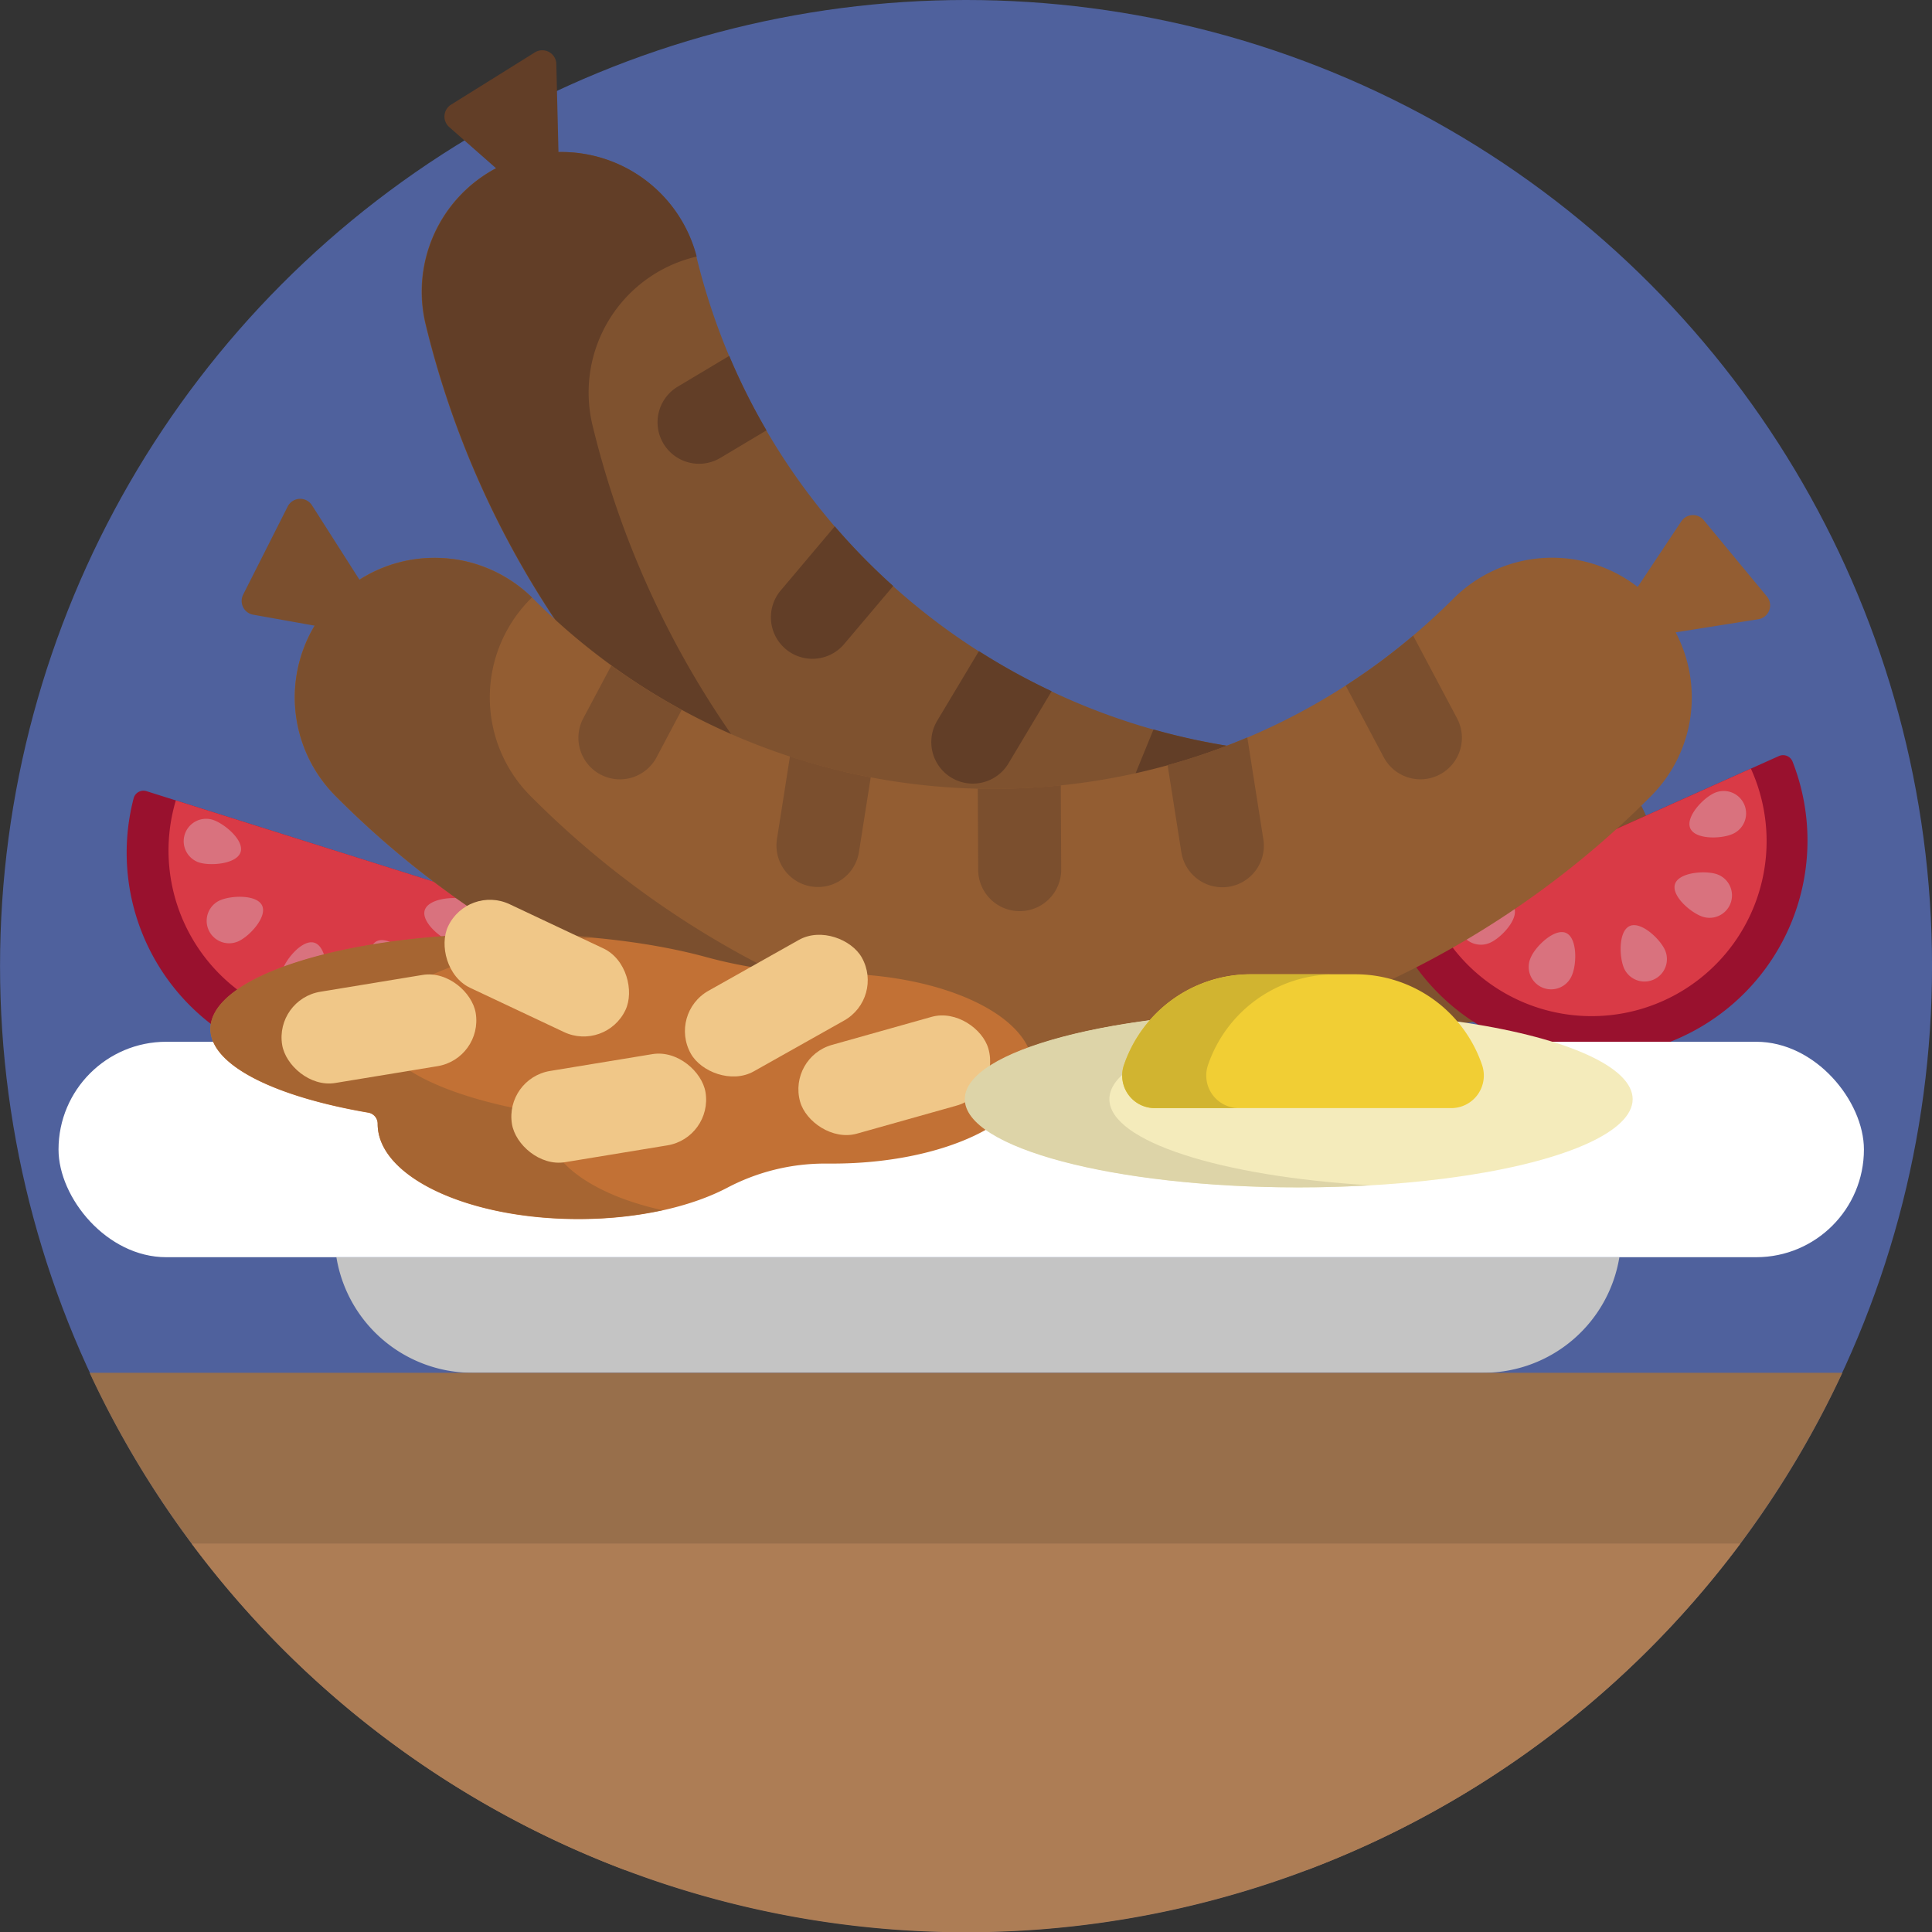<svg xmlns="http://www.w3.org/2000/svg" viewBox="0 0 512 512"><rect x="0" y="0" width="512" height="512" fill="#333333" stroke="none"/><defs><style>.cls-1{fill:#4f619d;}.cls-2{fill:#7f522f;}.cls-3{fill:#623e27;}.cls-4{fill:#7b4f2e;}.cls-5{fill:#99112e;}.cls-6{fill:#d93a46;}.cls-7{fill:#d9727e;}.cls-8{fill:#c4c4c4;}.cls-9{fill:#fff;}.cls-10{fill:#935d32;}.cls-11{fill:#c27135;}.cls-12{fill:#a66532;}.cls-13{fill:#f0c788;}.cls-14{fill:#f4ebbb;}.cls-15{fill:#ddd4a8;}.cls-16{fill:#f1ce34;}.cls-17{fill:#d1b430;}.cls-18{fill:#986f4b;}.cls-19{fill:#ad7d55;}</style></defs><title>Food</title><g id="BULINE"><circle class="cls-1" cx="256.01" cy="256" r="256"/></g><g id="Icons"><path class="cls-2" d="M464.68,237.23l-3.84-25.87a3.71,3.71,0,0,0-5.24-2.82l-18.9,8.86a37,37,0,0,0-43.35-22.65c-4.74,1.16-9.49,2.12-14.22,2.87A168.63,168.63,0,0,1,357,199.68,171.44,171.44,0,0,1,327.54,198a173.12,173.12,0,0,1-21.87-4.66,172.25,172.25,0,0,1-27-10.11,173.16,173.16,0,0,1-42-27.9,171.87,171.87,0,0,1-43.45-61,173.36,173.36,0,0,1-8.56-25.89c0-.13-.07-.28-.1-.42a36.76,36.76,0,0,0-12.32-19.31c-.2-.16-.38-.32-.58-.47l-.19-.15c-.67-.52-1.36-1-2.06-1.49a37,37,0,0,0-56.61,39.51,244.66,244.66,0,0,0,93.87,140.16q8.63,6.27,17.87,11.88,5.25,3.18,10.63,6.09l2.7,1.43c.72.38,1.44.76,2.17,1.13s1.46.74,2.19,1.1,1.2.61,1.8.9c1.08.53,2.16,1.06,3.26,1.57A244.55,244.55,0,0,0,411,266.61a37,37,0,0,0,28.11-33.74l20.49,8.34A3.71,3.71,0,0,0,464.68,237.23Z"/><path class="cls-3" d="M203.13,114.05l-12.23,7.3a11,11,0,0,1-11.28-18.89l13.64-8.15A169.83,169.83,0,0,0,203.13,114.05Z"/><path class="cls-3" d="M267.25,202.32A11,11,0,0,1,248.37,191l11.05-18.45a174.41,174.41,0,0,0,19.27,10.63Z"/><path class="cls-3" d="M236.71,155.3l-13,15.38a11,11,0,1,1-16.82-14.19l14.34-17A170.78,170.78,0,0,0,236.71,155.3Z"/><path class="cls-4" d="M366.13,232.76a11,11,0,0,1-10.37-11.59L357,199.68a168.63,168.63,0,0,0,22.15-2.06l-1.4,24.79A11,11,0,0,1,366.13,232.76Z"/><path class="cls-3" d="M302.85,229.28a11,11,0,0,1-6-14.34l8.84-21.63A173.12,173.12,0,0,0,327.54,198L317.2,223.26A11,11,0,0,1,302.85,229.28Z"/><path class="cls-3" d="M157.06,112.86A37,37,0,0,1,184.17,68.1l.46-.11A37,37,0,0,0,148,40.3l-.57-23.36a3.72,3.72,0,0,0-5.68-3.06L119.53,27.74a3.71,3.71,0,0,0-.49,5.93L131.47,44.6a37,37,0,0,0-18.58,41.52,244.81,244.81,0,0,0,111.7,152,250.07,250.07,0,0,0,22.77,12.24A244.63,244.63,0,0,1,157.06,112.86Z"/><path class="cls-5" d="M471.43,200.36a2.7,2.7,0,0,1,3.61,1.46,57.28,57.28,0,0,1-104.42,46.81,2.69,2.69,0,0,1,1.31-3.66Z"/><path class="cls-6" d="M379.36,241.64A46.38,46.38,0,1,0,464,203.69Z"/><path class="cls-7" d="M430.41,256.65a5.94,5.94,0,0,0,10.84-4.86c-1.34-3-6.38-7.72-9.37-6.38S429.07,253.66,430.41,256.65Z"/><path class="cls-7" d="M459.18,221a5.94,5.94,0,1,0-4.86-10.84c-3,1.34-7.72,6.37-6.37,9.37S456.19,222.35,459.18,221Z"/><path class="cls-7" d="M451.22,242.94a5.94,5.94,0,0,0,3.67-11.3c-3.12-1-10-.46-11,2.66S448.1,241.92,451.22,242.94Z"/><path class="cls-7" d="M394.9,249.83A5.94,5.94,0,1,1,390,239c3-1.35,9.9-1.53,11.24,1.47S397.9,248.48,394.9,249.83Z"/><path class="cls-7" d="M416.57,258.47a5.94,5.94,0,1,1-10.87-4.78c1.31-3,6.31-7.77,9.31-6.45S417.89,255.46,416.57,258.47Z"/><path class="cls-5" d="M142.82,242.48a2.7,2.7,0,0,1,1.73,3.49A57.29,57.29,0,0,1,35.42,211.54a2.69,2.69,0,0,1,3.41-1.87Z"/><path class="cls-6" d="M46.6,212.12A46.38,46.38,0,0,0,135.06,240Z"/><path class="cls-7" d="M74.76,257.27a5.94,5.94,0,0,0,11.33,3.57c1-3.13.37-10-2.76-11S75.74,254.14,74.76,257.27Z"/><path class="cls-7" d="M120,249.76a5.94,5.94,0,1,0,3.57-11.33c-3.13-1-10-.36-11,2.76S116.82,248.78,120,249.76Z"/><path class="cls-7" d="M99.42,260.85a5.94,5.94,0,1,0,10.25-6c-1.65-2.83-7.17-7-10-5.33S97.76,258,99.42,260.85Z"/><path class="cls-7" d="M52.77,228.57a5.94,5.94,0,0,1,3.57-11.33c3.13,1,8.41,5.44,7.42,8.57S55.9,229.56,52.77,228.57Z"/><path class="cls-7" d="M63.22,249.43a5.94,5.94,0,1,1-5-10.8c3-1.37,9.88-1.61,11.25,1.37S66.2,248.06,63.22,249.43Z"/><path class="cls-8" d="M393.09,363.8H125.15a36.51,36.51,0,0,1-36-30.63h340A36.52,36.52,0,0,1,393.09,363.8Z"/><rect class="cls-9" x="15.51" y="276.08" width="478.45" height="57.09" rx="28.54"/><path class="cls-10" d="M468.19,158l-16.68-20.15a3.71,3.71,0,0,0-5.94.3L434,155.55a37,37,0,0,0-48.81,3.07q-5.18,5.17-10.68,9.82a169.4,169.4,0,0,1-17.88,13.24,170.8,170.8,0,0,1-26.07,13.78,171.4,171.4,0,0,1-21.12,7.34,172.36,172.36,0,0,1-28.32,5.33A173.59,173.59,0,0,1,230.75,206a171.88,171.88,0,0,1-21.4-5.51A171.35,171.35,0,0,1,162,176.33a173.14,173.14,0,0,1-20.73-17.71l-.31-.31a36.83,36.83,0,0,0-20.54-10.14l-.74-.1-.24,0c-.84-.1-1.69-.17-2.53-.21a38.21,38.21,0,0,0-5.35.13,37,37,0,0,0-22.62,63,244.65,244.65,0,0,0,152.89,71.28q10.63.9,21.45.91c4.09,0,8.18-.1,12.24-.3l3.05-.17,2.44-.16c.82-.05,1.64-.12,2.45-.19l2-.16c1.2-.11,2.4-.22,3.6-.35A244.6,244.6,0,0,0,437.5,211a37,37,0,0,0,6.57-43.42l21.85-3.47A3.71,3.71,0,0,0,468.19,158Z"/><path class="cls-4" d="M180.66,188.11,174,200.69a11,11,0,0,1-19.43-10.32l7.45-14A170.62,170.62,0,0,0,180.66,188.11Z"/><path class="cls-4" d="M281.23,230.41a11,11,0,0,1-22,.11L259.12,209a173.61,173.61,0,0,0,22-.88Z"/><path class="cls-4" d="M230.75,206l-3.13,19.88a11,11,0,0,1-21.73-3.43l3.46-22A171.88,171.88,0,0,0,230.75,206Z"/><path class="cls-4" d="M381.58,205.24a11,11,0,0,1-14.87-4.55l-10.09-19a169.4,169.4,0,0,0,17.88-13.24l11.64,21.93A11,11,0,0,1,381.58,205.24Z"/><path class="cls-4" d="M325.64,235a11,11,0,0,1-12.57-9.15l-3.64-23.08a171.4,171.4,0,0,0,21.12-7.34l4.25,27A11,11,0,0,1,325.64,235Z"/><path class="cls-4" d="M140.64,211a37,37,0,0,1,0-52.33l.34-.33a37,37,0,0,0-45.71-4.69L82.68,133.91a3.71,3.71,0,0,0-6.44.32l-11.8,23.35a3.7,3.7,0,0,0,2.66,5.32l16.29,2.91A37,37,0,0,0,89,211a244.85,244.85,0,0,0,174.28,72.19,251.34,251.34,0,0,0,25.82-1.33A244.62,244.62,0,0,1,140.64,211Z"/><path class="cls-11" d="M220.6,258h-.18a124.29,124.29,0,0,1-33.08-4.31c-14-3.84-32.15-6.16-52.07-6.16-43.91,0-79.5,11.27-79.5,25.18,0,9.6,17,17.94,41.92,22.19a3,3,0,0,1,2.4,3v0c0,13.91,23.8,25.18,53.17,25.18,15.56,0,29.55-3.17,39.27-8.21a55.49,55.49,0,0,1,26.36-6.51l1.71,0c29.37,0,53.17-11.28,53.17-25.19S250,258,220.6,258Z"/><path class="cls-12" d="M175.57,320.71A104.66,104.66,0,0,1,153.26,323c-29.37,0-53.17-11.27-53.17-25.18v0a3,3,0,0,0-2.4-3c-25-4.25-41.92-12.59-41.92-22.19,0-13.91,35.6-25.18,79.5-25.18,7.75,0,15.23.35,22.31,1-33,3.06-57.14,12.72-57.14,24.17,0,9.6,17,17.94,41.92,22.19a3,3,0,0,1,2.4,3v0C144.76,308,157.38,316.71,175.57,320.71Z"/><rect class="cls-13" x="116.29" y="244.31" width="51.98" height="24.5" rx="12.25" transform="translate(122.96 -36.17) rotate(25.24)"/><rect class="cls-13" x="179.76" y="254.23" width="51.98" height="24.5" rx="12.25" transform="translate(-104.24 135.13) rotate(-29.36)"/><rect class="cls-13" x="135.35" y="281.41" width="51.98" height="24.5" rx="12.25" transform="translate(-45.54 30.09) rotate(-9.34)"/><rect class="cls-13" x="210.72" y="274.9" width="51.98" height="24.5" rx="12.25" transform="matrix(0.96, -0.27, 0.27, 0.96, -67.78, 73.2)"/><rect class="cls-13" x="74.45" y="260.42" width="51.98" height="24.5" rx="12.25" transform="translate(-42.94 19.93) rotate(-9.34)"/><ellipse class="cls-14" cx="344.34" cy="291.29" rx="88.33" ry="23.38"/><path class="cls-15" d="M363.18,314.11c-6.17.37-12.58.56-19.16.56-48.79,0-88.34-10.47-88.34-23.38s39.55-23.37,88.34-23.37c6.58,0,13,.19,19.16.55C323.61,270.79,294,280.12,294,291.29S323.61,311.8,363.18,314.11Z"/><path class="cls-16" d="M359.2,258.19H331.48a35.48,35.48,0,0,0-33.59,24A8.63,8.63,0,0,0,306,293.66h78.62a8.63,8.63,0,0,0,8.14-11.44A35.48,35.48,0,0,0,359.2,258.19Z"/><path class="cls-17" d="M320.14,282.22a8.63,8.63,0,0,0,8.14,11.44H306a8.62,8.62,0,0,1-8.14-11.44,35.48,35.48,0,0,1,33.58-24h22.26A35.48,35.48,0,0,0,320.14,282.22Z"/><path class="cls-18" d="M488.25,363.8A256.69,256.69,0,0,1,346.44,495.56H165.56A256.69,256.69,0,0,1,23.75,363.8Z"/><path class="cls-19" d="M461.22,409.06a255.92,255.92,0,0,1-410.44,0Z"/></g></svg>